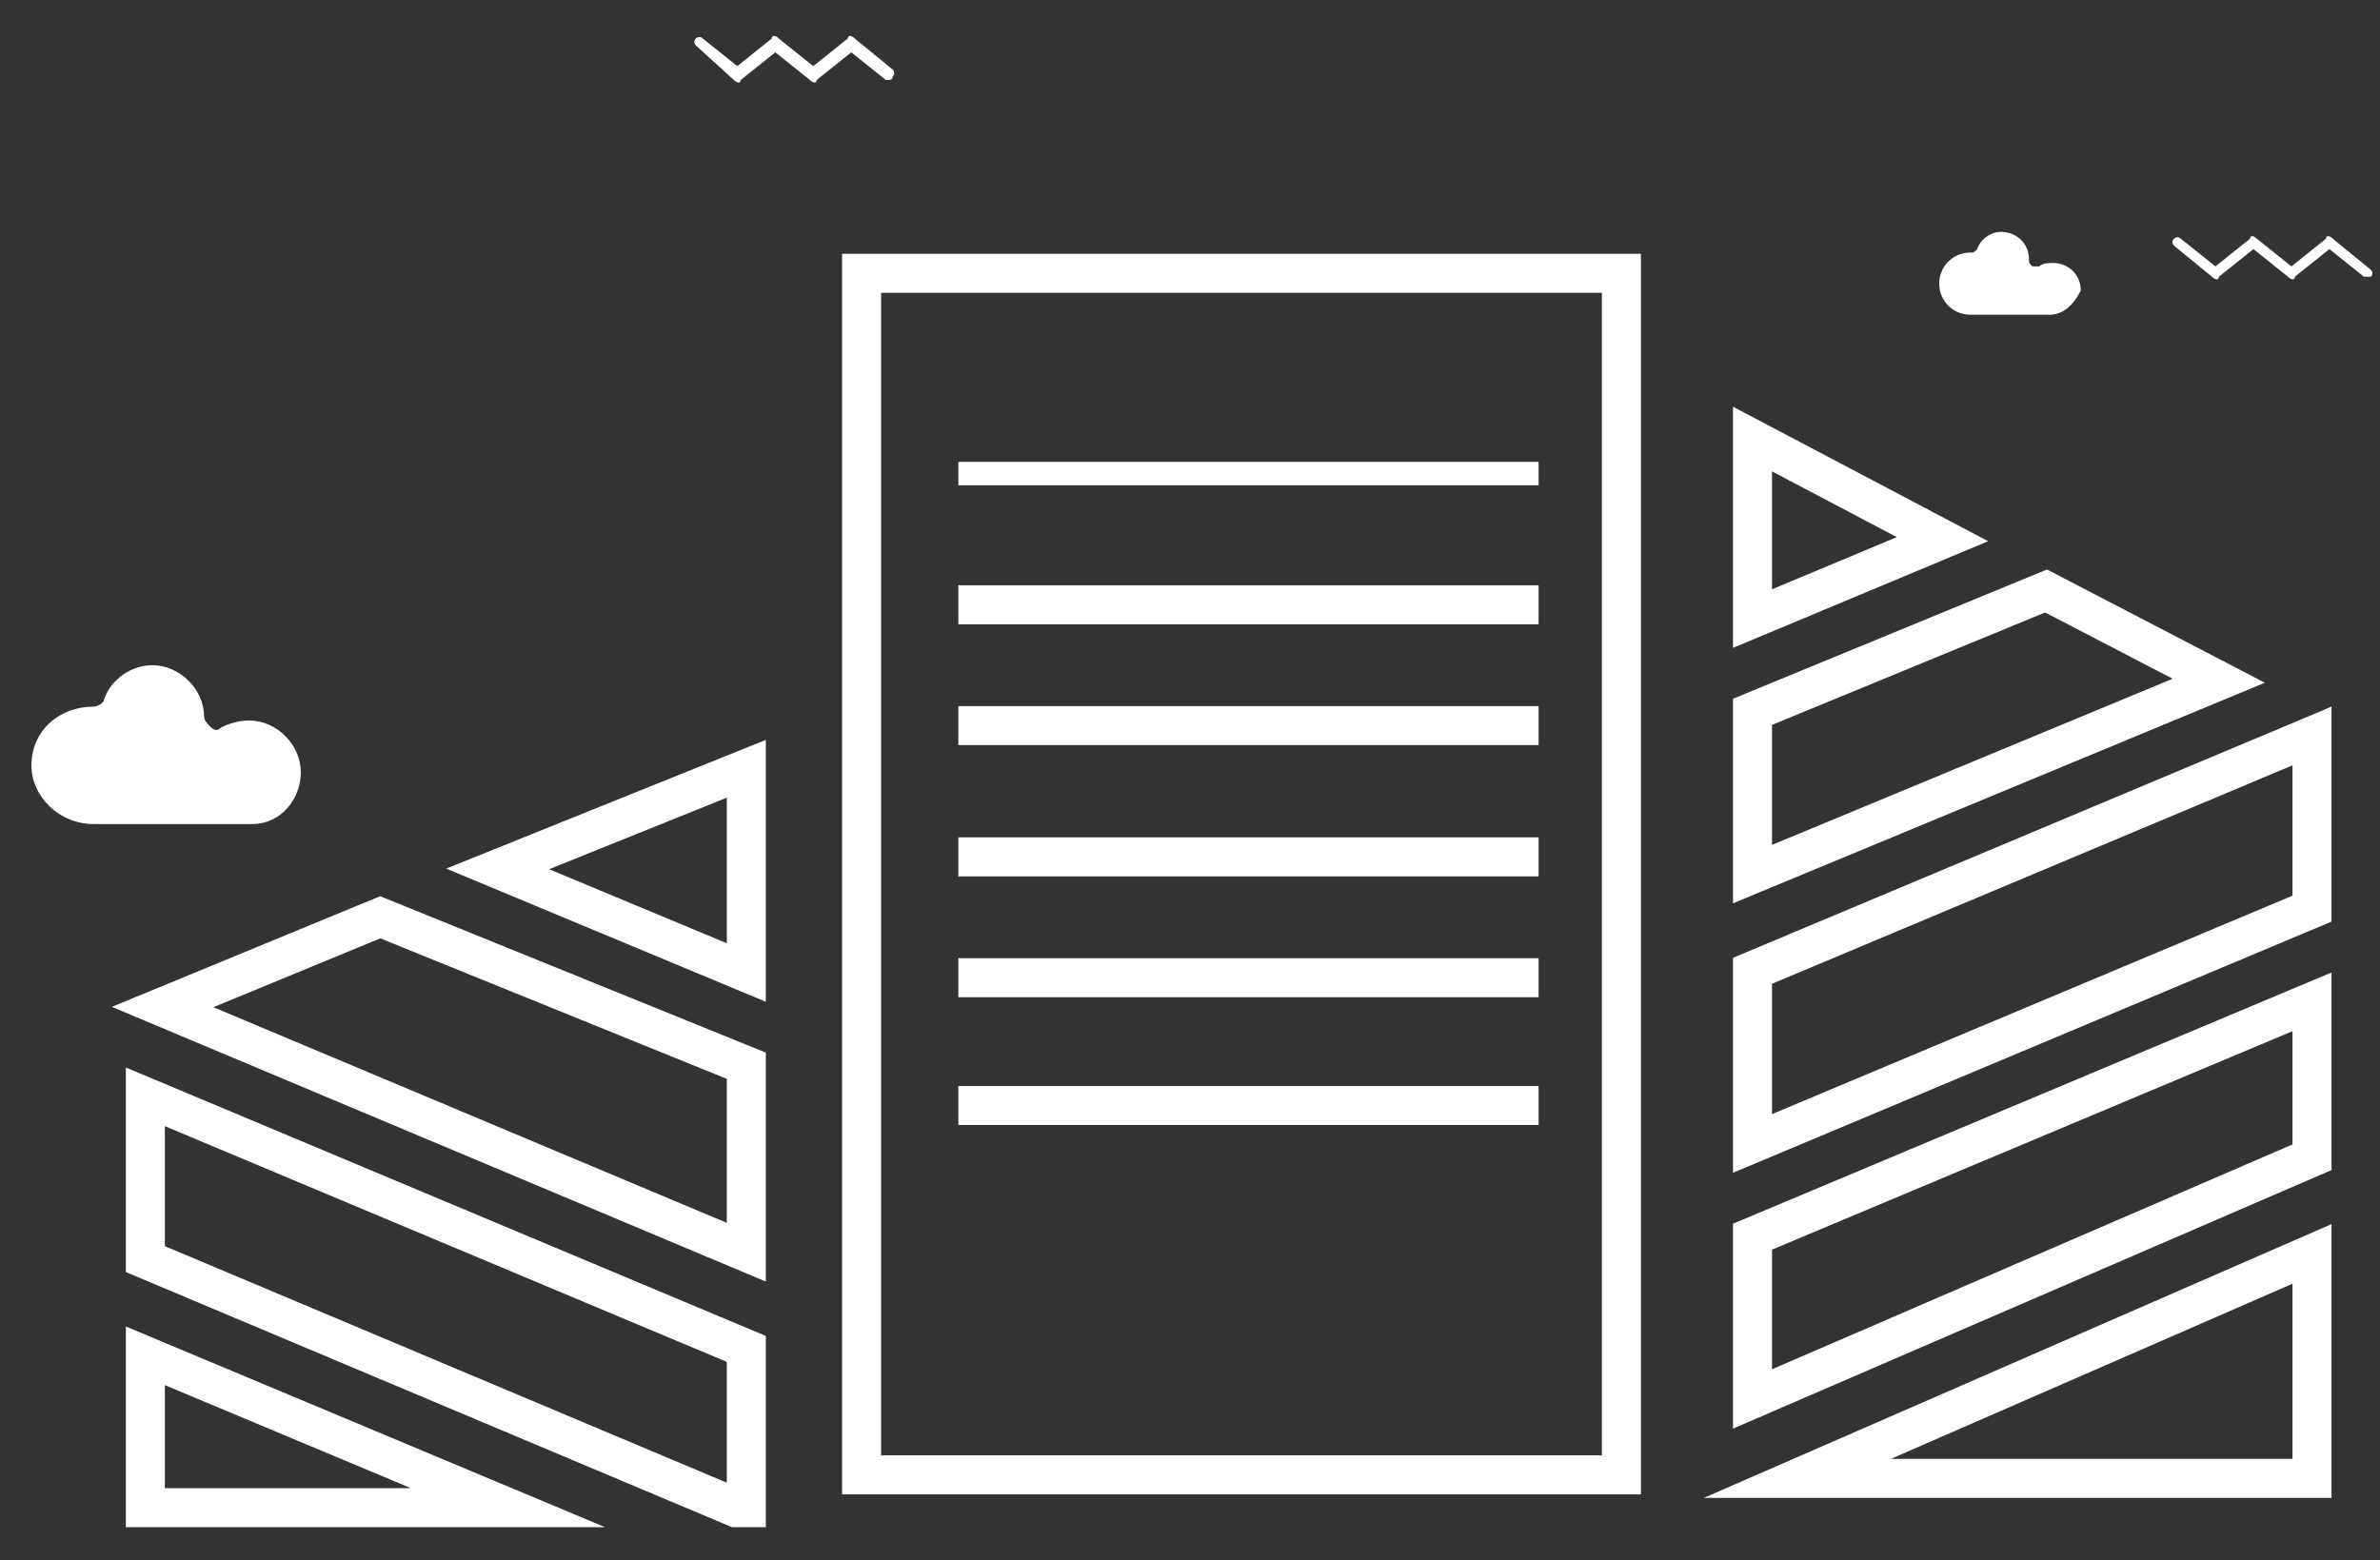 <svg width="61" height="40" viewBox="0 0 61 40" fill="none" xmlns="http://www.w3.org/2000/svg">
<rect x="0" y="0" width="61" height="40" fill="#333333" stroke="none"/>
<g id="Group">
<path id="Vector" d="M46.072 37.81C45.983 37.81 45.895 37.899 45.895 37.987C45.895 38.076 45.983 38.164 46.072 38.164C46.161 38.164 46.249 38.076 46.249 37.987C46.249 37.899 46.161 37.81 46.072 37.81Z" fill="white"/>
<path id="Vector_2" d="M52.534 8.068H50.498C50.056 8.068 49.702 7.714 49.702 7.272C49.702 6.829 50.056 6.475 50.498 6.475C50.587 6.475 50.587 6.475 50.675 6.387C50.764 6.121 51.029 5.944 51.295 5.944C51.649 5.944 52.003 6.21 52.003 6.652C52.003 6.741 52.003 6.741 52.092 6.829C52.18 6.829 52.18 6.829 52.269 6.829C52.357 6.741 52.534 6.741 52.623 6.741C52.977 6.741 53.331 7.006 53.331 7.449C53.154 7.803 52.888 8.068 52.534 8.068Z" fill="white"/>
<path id="Vector_3" d="M6.471 21.125H2.399C1.514 21.125 0.806 20.417 0.806 19.62C0.806 18.735 1.514 18.115 2.399 18.115C2.487 18.115 2.665 18.027 2.665 17.938C2.842 17.407 3.373 17.053 3.904 17.053C4.612 17.053 5.232 17.673 5.232 18.381C5.232 18.469 5.32 18.558 5.409 18.646C5.497 18.735 5.586 18.735 5.674 18.646C5.851 18.558 6.117 18.469 6.382 18.469C7.09 18.469 7.71 19.089 7.71 19.797C7.71 20.505 7.179 21.125 6.471 21.125Z" fill="white"/>
<path id="Vector_4" d="M41.557 7.006H22.083V37.81H41.557V7.006Z" stroke="white" stroke-miterlimit="10"/>
<path id="Vector_5" d="M24.563 12.14H39.434" stroke="white" stroke-width="0.6" stroke-miterlimit="10"/>
<path id="Vector_6" d="M24.563 15.504H39.434" stroke="white" stroke-miterlimit="10"/>
<path id="Vector_7" d="M24.563 18.602H39.434" stroke="white" stroke-miterlimit="10"/>
<path id="Vector_8" d="M24.563 21.966H39.434" stroke="white" stroke-miterlimit="10"/>
<path id="Vector_9" d="M24.563 25.064H39.434" stroke="white" stroke-miterlimit="10"/>
<path id="Vector_10" d="M24.563 28.339H39.434" stroke="white" stroke-miterlimit="10"/>
<g id="Group_2">
<path id="Vector_11" d="M3.726 28.118V32.278L18.863 38.651H19.128V34.58L3.726 28.118Z" stroke="white" stroke-miterlimit="10"/>
<path id="Vector_12" d="M19.128 24.931V19.708L12.755 22.275L19.128 24.931Z" stroke="white" stroke-miterlimit="10"/>
<path id="Vector_13" d="M9.745 23.515L4.168 25.816L19.128 32.101V27.321L9.745 23.515Z" stroke="white" stroke-miterlimit="10"/>
<path id="Vector_14" d="M3.726 34.757V38.651H13.021L3.726 34.757Z" stroke="white" stroke-miterlimit="10"/>
</g>
<g id="Group_3">
<path id="Vector_15" d="M44.917 24.887V29.313L59.257 23.294V18.868L44.917 24.887Z" stroke="white" stroke-miterlimit="10"/>
<path id="Vector_16" d="M49.786 13.822L44.917 11.255V15.858L49.786 13.822Z" stroke="white" stroke-miterlimit="10"/>
<path id="Vector_17" d="M46.068 37.899H59.257V32.145L46.068 37.899Z" stroke="white" stroke-miterlimit="10"/>
<path id="Vector_18" d="M59.257 29.667V25.683L44.917 31.703V35.863L59.257 29.667Z" stroke="white" stroke-miterlimit="10"/>
<path id="Vector_19" d="M44.917 18.248V22.408L56.867 17.451L52.441 15.15L44.917 18.248Z" stroke="white" stroke-miterlimit="10"/>
</g>
<path id="Vector_20" d="M60.766 7.094C60.854 7.006 60.766 6.917 60.766 6.917L59.792 6.121C59.703 6.032 59.615 6.032 59.615 6.121L58.73 6.829L57.845 6.121C57.756 6.032 57.668 6.032 57.668 6.121L56.782 6.829L55.897 6.121C55.809 6.032 55.72 6.121 55.72 6.121C55.632 6.209 55.72 6.298 55.72 6.298L56.694 7.094C56.782 7.183 56.871 7.183 56.871 7.094L57.756 6.386L58.641 7.094C58.73 7.183 58.818 7.183 58.818 7.094L59.703 6.386L60.589 7.094" fill="white"/>
<path id="Vector_21" d="M18.808 2.049C18.897 2.138 18.986 2.138 18.986 2.049L19.871 1.341L20.756 2.049C20.844 2.138 20.933 2.138 20.933 2.049L21.818 1.341L22.703 2.049H22.792C22.792 2.049 22.88 2.049 22.88 1.96C22.969 1.872 22.88 1.783 22.88 1.783L21.907 0.987C21.818 0.898 21.73 0.898 21.73 0.987L20.844 1.695L19.959 0.987C19.871 0.898 19.782 0.898 19.782 0.987L18.897 1.695L18.012 0.987C17.923 0.898 17.835 0.987 17.835 0.987C17.746 1.075 17.835 1.164 17.835 1.164L18.808 2.049Z" fill="white"/>
</g>
</svg>
